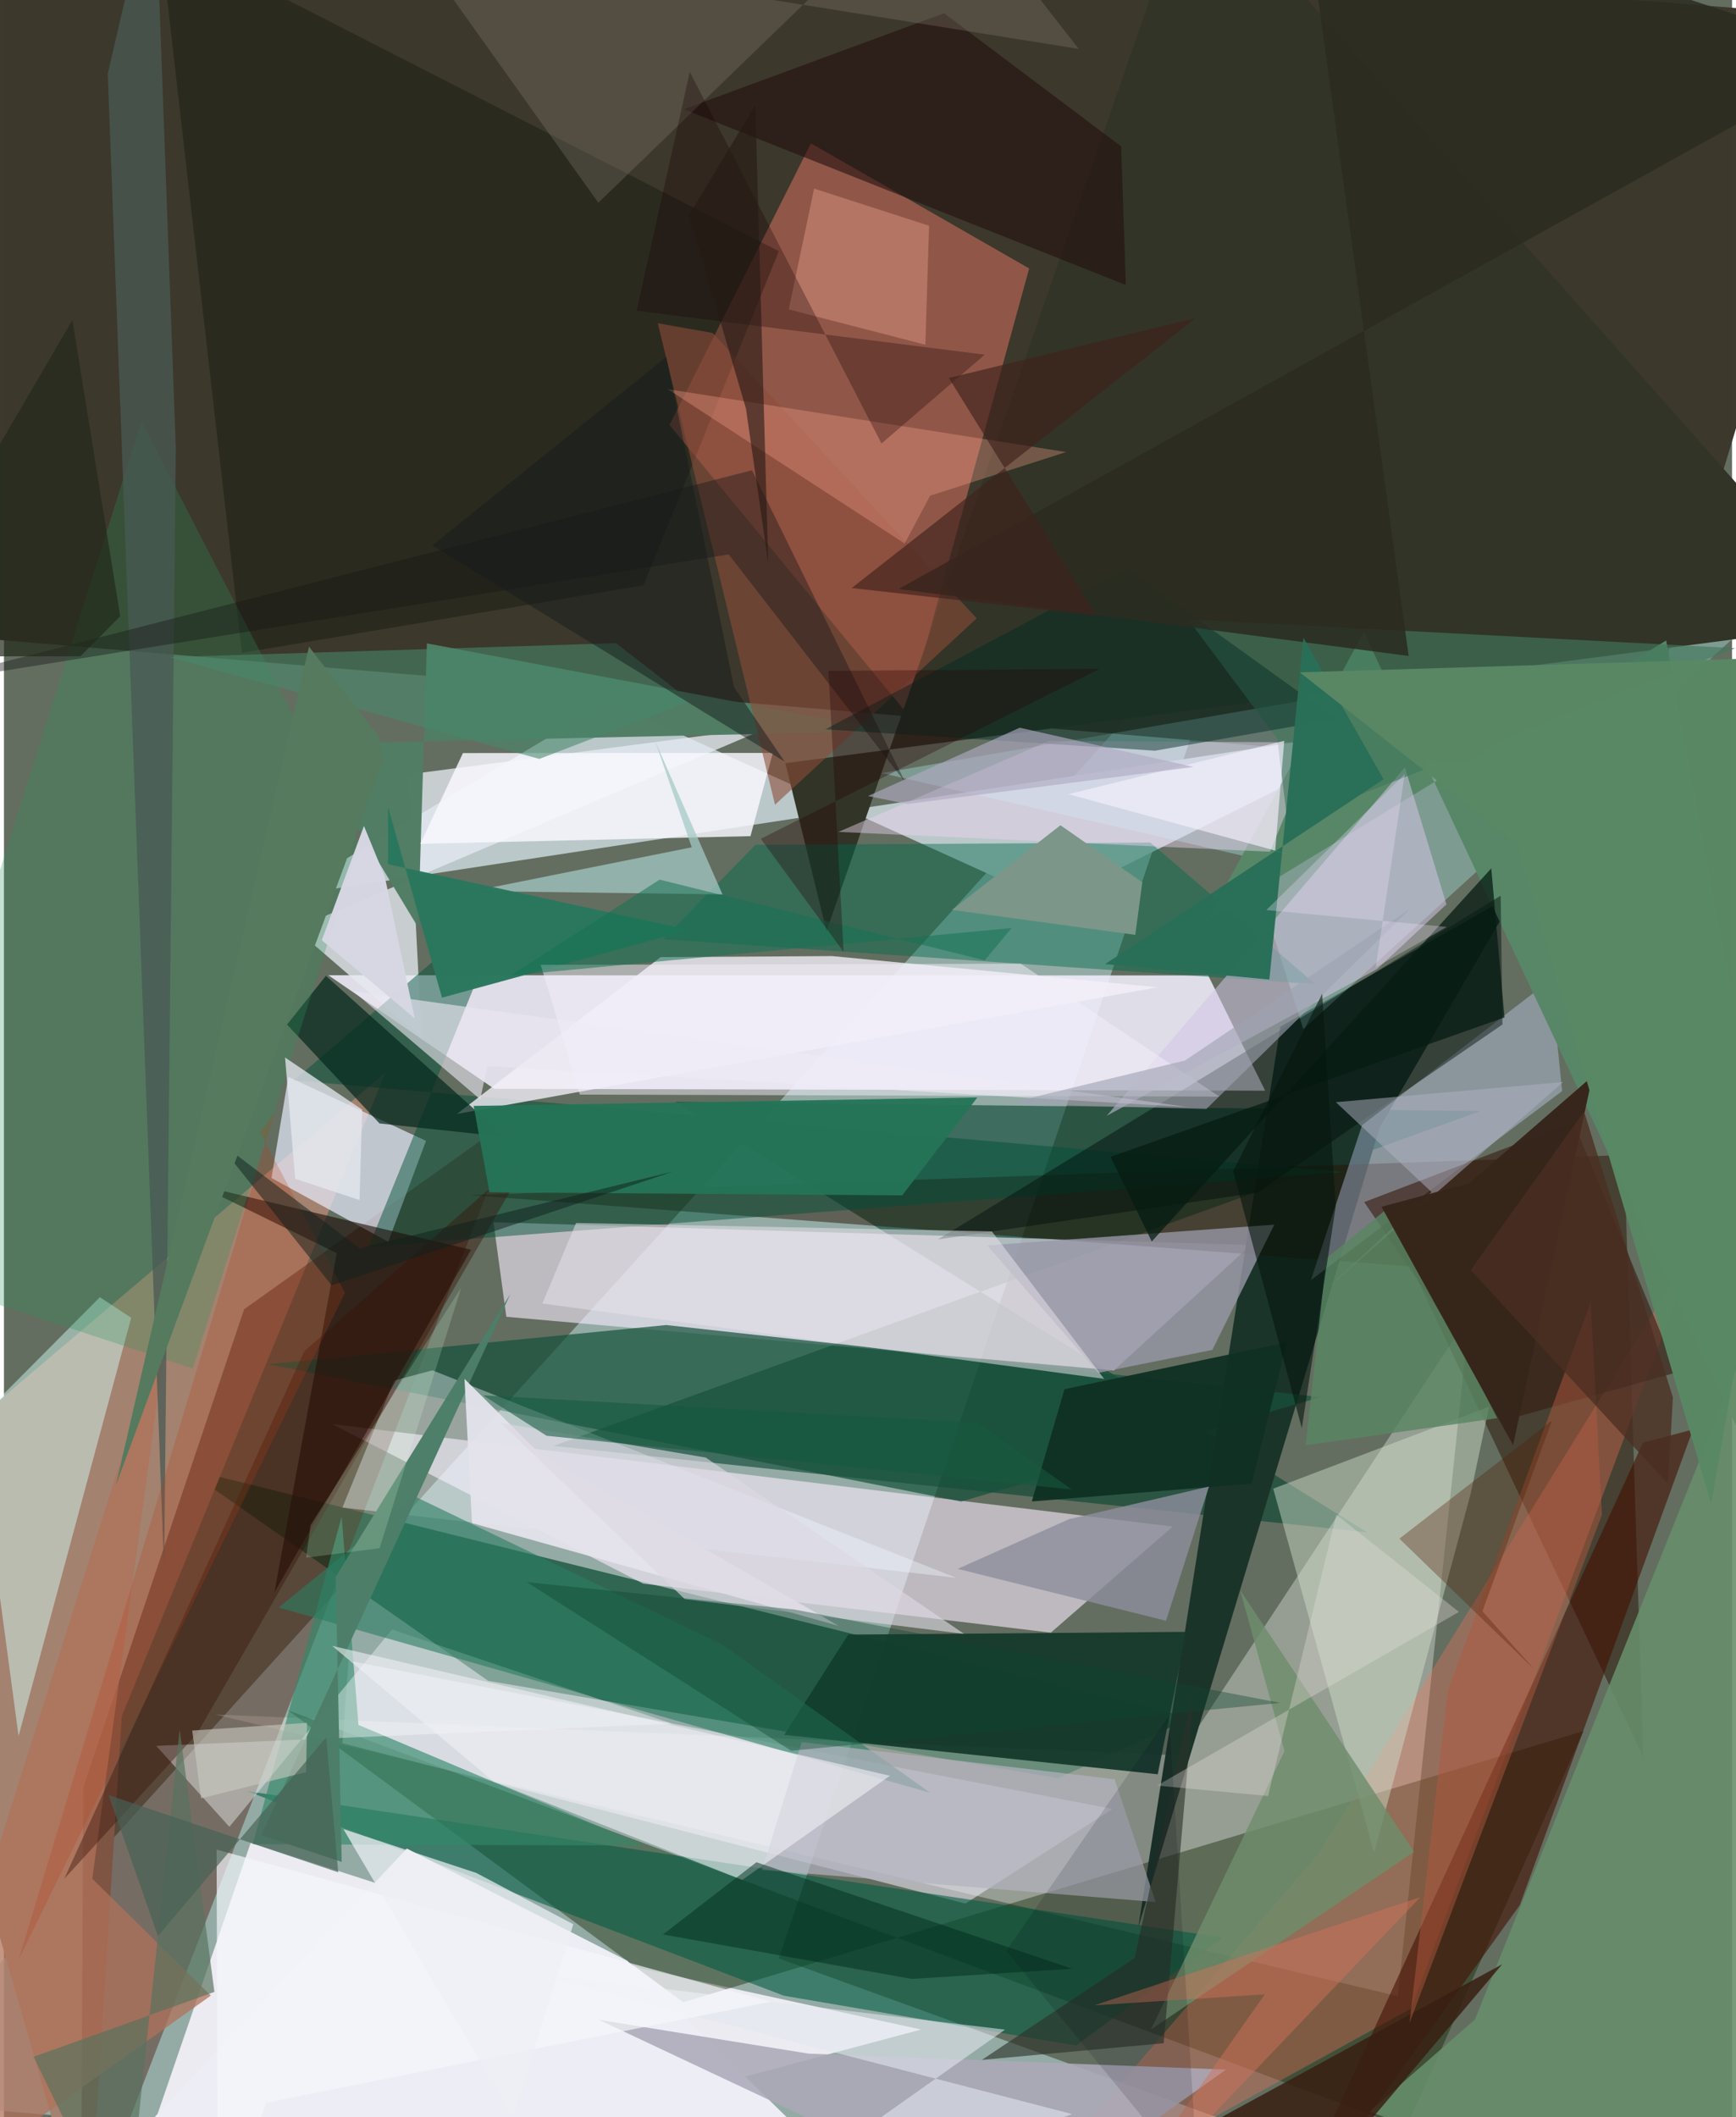 <svg xmlns="http://www.w3.org/2000/svg" width="228" height="278" viewBox="0 0 836 1024"><path fill="#636e60" d="M0 0h836v1024H0z"/><path fill="#b2d2d0" fill-opacity=".616" d="M-62 1016.019l659.762-729.224-222.937 660.422 371.953 134.847z"/><path fill="#3d392c" fill-opacity=".996" d="M786.865 375.906L-62 304.48-1.444-62 898 8.606z"/><path fill="#f4f0fe" fill-opacity=".851" d="M237.196 526.625l372.935.897-27.556-55.73-425.627-.094z"/><path fill="#faf6ff" fill-opacity=".847" d="M443.717 981.612L52.485 1086l66.858-194.665 189.823 60.95z"/><path fill="#bac8ca" fill-opacity=".992" d="M292.31 339.236l-157.148 94.356 543.443-82.852-172.008 85.726z"/><path fill="#084431" fill-opacity=".608" d="M714.349 537.366L265.888 699.328l393.542 41.81L324.75 532.89z"/><path fill="#00462b" fill-opacity=".678" d="M510.026 860.047l-275.768-47.086L87.087 710.05 574.271 830.9z"/><path fill="#f7ebfd" fill-opacity=".612" d="M243.036 636.888L536.99 662.82l66.211-60.644-366.389-11.013z"/><path fill="#fefffa" fill-opacity=".333" d="M674.335 965.51L102.192 829.238l466.563 19.78 140.137-212.704z"/><path fill="#cb6e5d" fill-opacity=".588" d="M495.959 129.839L436.906 345.16 321.982 205.536l68.413-136.233z"/><path fill="#152703" fill-opacity=".424" d="M678.283 1029.16L137.302 827.162l191.297 141.242 435.593-131.169z"/><path fill="#fcedff" fill-opacity=".596" d="M309.245 765.948l-150.422-77.164 406.591 49.576-58.971 51.29z"/><path fill="#1a3329" fill-opacity=".98" d="M731.74 431.678l-114.238 64.87-68.775 435.724 116.817-386.92z"/><path fill="#a3826f" d="M184.545 518.8L57.015 829.998 40.848 1086-62 728z"/><path fill="#460e00" fill-opacity=".392" d="M37.208 1086l211.03-546.906-132.07 94.17-77.752 231.151z"/><path fill="#b8fffd" fill-opacity=".314" d="M424.64 373.922l177.553 40.643 26.415 83.21 215.664-196.113z"/><path fill="#261101" fill-opacity=".478" d="M783.79 558.66l9.264 291.042-112.256-237.13-455.277-34.513z"/><path fill="#16523b" fill-opacity=".714" d="M127.569 659.803l335.49 66.431L636.96 675.75l-316.562-34.876z"/><path fill="#e9eeff" fill-opacity=".69" d="M129.422 569.753l56.48 30.87 18.277-48.823-66.616-30.985z"/><path fill="#e6eaf2" fill-opacity=".769" d="M370.31 351.66l-229.318 97.483 61.112 52.893-6.633-127.458z"/><path fill="#f67258" fill-opacity=".341" d="M636.022 896.46L472.872 1086l207.851-114.553 138.645-371.24z"/><path fill="#f3eeff" fill-opacity=".537" d="M536.19 874.944L166.672 803.2l-2.884 39.919 301.323 77.571z"/><path fill="#005c42" fill-opacity=".58" d="M117.509 866.273l259.793 98.993 141.309 24.106 70.905-52.236z"/><path fill="#313426" d="M575.758-62L898 301.244 378.027 369.12l19.891 81.322z"/><path fill="#016b4e" fill-opacity=".443" d="M554.56 407.521l-191.006 1.107-44.633 45.592 315.56 21.81z"/><path fill="#005139" fill-opacity=".478" d="M176.46 602.975l69.151-170.609-105.289 90.174 507.722 44.348z"/><path fill="#ced9ff" fill-opacity=".376" d="M753.793 527.702l-121.552 91.47 24.774-74.943 91.348-70.45z"/><path fill="#153a2c" fill-opacity=".953" d="M377.474 839.103l30.97-48.5 163.682-1.332-13.967 68.876z"/><path fill="#d3fcf9" fill-opacity=".475" d="M-13.369 687.495L7.071 839.65l54.49-202.29-15.16-9.937z"/><path fill="#578767" d="M657.9 305.665L898 817.738 804.122 309.77l-222.51 135.934z"/><path fill="#ededf5" fill-opacity=".996" d="M194.894 894.07l106.594 54.258 90.864 89.09-339.912 8.3z"/><path fill="#f1f8ff" fill-opacity=".392" d="M188.711 667.742l-24.966 61.411 296.968 33.996-253.426-100.36z"/><path fill="#d2c6e6" fill-opacity=".537" d="M664.279 468.702L533.48 539.684l144.24-168.507 20.12 66.226z"/><path fill="#f3f0f9" fill-opacity=".788" d="M400.664 462.421l-82.98.505-98.516 75.835 338.926-61.257z"/><path fill="#517e65" fill-opacity=".996" d="M146.82 359.855l281.963-6.298-224.165-42.39-4.252 137.394z"/><path fill="#000901" fill-opacity=".282" d="M309.419 283.092l65.443-161.587L75.402-31.632l39.714 347.42z"/><path fill="#338769" fill-opacity=".643" d="M171.495 834.27l138.422 58.397-189.531-.706 42.977-158.414z"/><path fill="#430d01" fill-opacity=".573" d="M792.908 697.74l24.195-6.346-83.821 230.113L614.872 1086z"/><path fill="#d0decc" fill-opacity=".463" d="M709.555 722.407l8.905-42.02-104.42 39.63 48.804 176.073z"/><path fill="#f9f7ff" fill-opacity=".831" d="M201.41 408.147l20.636-43.916 149.906-.06-10.805 40.242z"/><path fill="#000e0c" fill-opacity=".459" d="M451.8 599.48l154.621-22.676 118.52-81.302-.869-62.283z"/><path fill="#1c1009" fill-opacity=".62" d="M160.99 606.116l-67.101-32.931 132.11 31.272-95.145 165.654z"/><path fill="#fbfeff" fill-opacity=".396" d="M73.645 844.413l249.642-10.735-135.58-45.526-78.647 95.419z"/><path fill="#668e6b" fill-opacity=".89" d="M837.332 1086l20.565-473.305-146.28 364.072-50.987 44.547z"/><path fill="#2b7e62" fill-opacity=".6" d="M448.163 867.149L132.92 777.487l65.9-53.67 148.292 71.409z"/><path fill="#edd4f2" fill-opacity=".443" d="M403.685 402.362l101.743-43.94 129.02.658-21.993 52.858z"/><path fill="#05281d" fill-opacity=".706" d="M155.747 471.963l86.664 77.929-60.73-6.522-44.727-47.81z"/><path fill="#9798a8" fill-opacity=".792" d="M584.596 652.903l-55.117 11.072-53.78-61.62 138.867-10.043z"/><path fill="#42785c" fill-opacity=".639" d="M615.936 357.235l5.068 40.777L837.636 313.5l-264.733-13.895z"/><path fill="#2b945d" fill-opacity=".278" d="M-62 611.49l153.319 50.393 80.541-253.776L66.478 203.855z"/><path fill="#381c12" fill-opacity=".604" d="M658.053 581.408l71.25 104.564 80.114-22.231-50.13-120.944z"/><path fill="#a3c9c5" fill-opacity=".729" d="M315.083 358.582l32.524 74.008-120.58-1.616 105.697-21.17z"/><path fill="#2b775e" fill-opacity=".988" d="M185.822 417.997l-.007-27.689 26.091 92.236 119.733-32.748z"/><path fill="#aca8b8" fill-opacity=".878" d="M591.205 1000.982l-100.458 71.451-202.822-95.48 101.181 16.296z"/><path fill="#8d4c3a" fill-opacity=".592" d="M373.022 389.215l97.57-90.134L342.844 161.04l-26.545-4.688z"/><path fill="#230f10" fill-opacity=".6" d="M328.852 52.845l213.866 84.98-2.264-66.991-85.623-64.42z"/><path fill="#b17259" fill-opacity=".741" d="M-62 1080.83L80.526 630.52 42.732 908.656l57.355 56.544z"/><path fill="#002b26" fill-opacity=".467" d="M556.863 363.086l87.658-15.39-101.078-72.64-146.043 77.69z"/><path fill="#ebe6f1" fill-opacity=".612" d="M233.832 515.65l-3.42 16.098-61.486-52.373 403.777 56.078z"/><path fill="#0f3023" fill-opacity=".957" d="M620.635 649.223l-16.99 68.342-106.405 8.637 15.811-54.299z"/><path fill="#918b7d" fill-opacity=".271" d="M287.545 98.057L453.115-62l66.835 85.663-322.27-51.587z"/><path fill="#6e8d6c" fill-opacity=".827" d="M554.899 981.6l64.617-134.717-21.449-77.696 84.098 126.454z"/><path fill="#ffa591" fill-opacity=".322" d="M513.832 218.643L448.06 239.74l-12.336 23.15-114.645-74.68z"/><path fill="#4c7e69" fill-opacity=".984" d="M163.386 900.534L160.5 762.596l84.452-136.71-120.463 261.783z"/><path fill="#e6e1e8" fill-opacity=".533" d="M260.478 630.47l16.296-38.963 201.136 4.08 54.33 71.328z"/><path fill="#8d8e9c" fill-opacity=".808" d="M515.314 734.742l-53.952 24.07 100.808 25.084 20.805-64.91z"/><path fill="#381e11" fill-opacity=".839" d="M482.366 1086l129.837-2.568L724.826 950.03 475.14 1086z"/><path fill="#b2b3c0" fill-opacity=".694" d="M385.923 842.56l-19.132 61.84 190.384 15.56-19.886-59.371z"/><path fill="#efeff5" fill-opacity=".596" d="M237.129 861.878l120.043 47.358 71.424-50.355-269.823-62.834z"/><path fill="#afb3c3" fill-opacity=".498" d="M638.41 624.618l52.214-48.056-46.278-43.469 109.935-9.76z"/><path fill="#dc9383" fill-opacity=".498" d="M445.744 166.716l-66.083-17.061 12.273-58.433 55.613 17.964z"/><path fill="#2b312a" fill-opacity=".616" d="M547.02 946.973l-73.93 49.319 87.953-8.058 15.152-175.362z"/><path fill="#b15a3e" fill-opacity=".482" d="M773.065 732.694l-93.077 245.69 18.514-160.596L767.65 629.62z"/><path fill="#2b2c21" fill-opacity=".859" d="M898 26.86L627.33-62l52.235 379.275-246.728-32.404z"/><path fill="#361308" fill-opacity=".408" d="M93.32 838.61l-64.148 70.085L145.25 653.582l111.407-97.814z"/><path fill="#e4e8f1" fill-opacity=".557" d="M516.737 1022.511L336.677 1086l147.61-104.346-231.074-27.563z"/><path fill="#d7d8e4" fill-opacity=".973" d="M174.152 399.492l10.093 24.544 14.494 68.525-44.973-37.778z"/><path fill="#f4effb" fill-opacity=".498" d="M259.665 466.666l18.905 62.75 309.43.978-96.103-64.277z"/><path fill="#e4e3ec" fill-opacity=".945" d="M403.785 786.37L226.41 736.68l-3.62-69.77 36.102 35.933z"/><path fill="#2a6f58" fill-opacity=".992" d="M532.687 466.305l134.725-89.39-38.767-68.346-16.472 165.193z"/><path fill="#180004" fill-opacity=".302" d="M474.477 171.54l-49.95 42.988L331.78 34.734l-25.685 115.54z"/><path fill="#002e1c" fill-opacity=".498" d="M318.824 935.638l120.39 21.487 77.61-4.897-152.807-51.53z"/><path fill="#495954" fill-opacity=".757" d="M83.14 216.78l-5.673 542.436L50.208 35.658 72.896-62z"/><path fill="#4f1c03" fill-opacity=".329" d="M675.07 744.194l65.538 63.508-25.371-28.413 33.65-92.198z"/><path fill="#171718" fill-opacity=".412" d="M436.11 378.507l-74.217-151.053L-44.711 331.59l395.31-63.465z"/><path fill="#e5e7ef" fill-opacity=".765" d="M173.295 536.703l-1.272 43.733-31.158-10.291-4.872-58.664z"/><path fill="#598662" fill-opacity=".816" d="M629.736 699.02l10.017-90.4 30.232-24.696 52.4 101.999z"/><path fill="#257458" fill-opacity=".957" d="M234.89 576.682l199.657 1.46 36.363-47.34-243.687 4.088z"/><path fill="#ba3e17" fill-opacity=".235" d="M130.787 538.463L7.05 947.966l157.915-322.687-41.122-77.648z"/><path fill="#f4effc" fill-opacity=".663" d="M622.835 413.541L514.969 384.12l104.394-25.828-4.379 53.168z"/><path fill="#36251a" fill-opacity=".984" d="M666.407 583.676l63.655 115.248 38.41-178.404-59.566 51.739z"/><path fill="#f6f7fb" fill-opacity=".675" d="M102.864 894.573l268.169 73.568-244.264 48.9L103.471 1086z"/><path fill="#58735e" fill-opacity=".675" d="M101.815 963.428l-87.48 31.394L58.68 1086 85 836.37z"/><path fill="#dcd7e3" fill-opacity=".635" d="M329.357 773.46l-89.073-85.256 99.243 16.77 124.948 85.278z"/><path fill="#eceff5" fill-opacity=".722" d="M246.226 1024.077L164.22 884.676l64.26 21.184 46.96 24.838z"/><path fill="#d07259" fill-opacity=".475" d="M609.994 964.577l-82.582 5.338 157.782-52.326L524.602 1086z"/><path fill="#e9dedc" fill-opacity=".337" d="M703.88 779.63l-146.046 83.992 53.703 5.038 33.012-136.095z"/><path fill="#49886a" fill-opacity=".584" d="M258.982 367.06L80.207 317.83l215.853-6.749 36.136 27.932z"/><path fill="#0d442f" fill-opacity=".388" d="M382.352 778.466l235.031 45.156-236.558 23.167-127.865-81.556z"/><path fill="#b1aac3" fill-opacity=".647" d="M417.976 385.026l73.436-33.06 84.092 18.977-138.333 17.91z"/><path fill="#dbffda" fill-opacity=".188" d="M146.166 753.404l2.153-15.738 72.875-114.877-39.476 126.01z"/><path fill="#9fa2b2" fill-opacity=".612" d="M581.724 536.362l98.83-97.092-109.19 73.668-86.801 20.975z"/><path fill="#061c12" fill-opacity=".741" d="M555.275 600.455l164.252-180.461 6.393 72.103-190.608 67.437z"/><path fill="#155a3f" fill-opacity=".573" d="M516.588 720.436L262.505 694.43 231.8 674.87l239.155 13.198z"/><path fill="#7c9689" d="M511.099 399.147l-52.46 40.95 88.672 12.063 3.4-25.426z"/><path fill="#40231d" fill-opacity=".651" d="M528.344 297.778L410.124 284.4l166.559-130.645-119.553 29.068z"/><path fill="#261915" fill-opacity=".6" d="M358.95 197.6l10.784 74.711-6.271-221.45-31.999 53.125z"/><path fill="#157255" fill-opacity=".537" d="M317.186 425.449l-72.145 46.388 242.454-23.004-13.034 15.645z"/><path fill="#260006" fill-opacity=".325" d="M530.003 323.514l-163.845 82.16 40.032 54.73-7.327-135.92z"/><path fill="#cbcbc0" fill-opacity=".592" d="M91.074 837.008l55.53-3.743-.433 23.852-50.831 12.675z"/><path fill="#05160e" fill-opacity=".6" d="M627.864 690.72l-33.232-124.266 43.095-85.864 6.529 103.062z"/><path fill="#5a8865" fill-opacity=".996" d="M825.87 727.213l-93.95-319.168-104.973-82.84L898 316.898z"/><path fill="#4b2e22" fill-opacity=".773" d="M764.41 537.606l42.986 138.31-2.389 41.789-95.437-103.453z"/><path fill="#476256" fill-opacity=".659" d="M161.713 905.581l-111.11-37.37 23.861 68.171 81.389-96.009z"/><path fill="#10211d" fill-opacity=".51" d="M172.03 603.8l152.132-37.297-165.624 55.168-56.55-71.013z"/><path fill="#161c1c" fill-opacity=".486" d="M377.669 368.369L207.207 263.805l113.247-91.18 32.712 159.75z"/><path fill="#557a5d" d="M183.536 367.513L54.144 718.464l93.429-405.688 33.892 43.676z"/><path fill="#eee0fd" fill-opacity=".306" d="M698.01 448.318l-87.334-8.147 66.974-65.738-14.033 93.473z"/><path fill="#23291c" fill-opacity=".706" d="M37.02 317.415l-99.02.083 95.106-162.646L56.247 298.05z"/><path fill="#001" fill-opacity=".129" d="M586.063 1066.916l-7.346 6.028-15.067-243.249-78.82 113.883z"/></svg>
